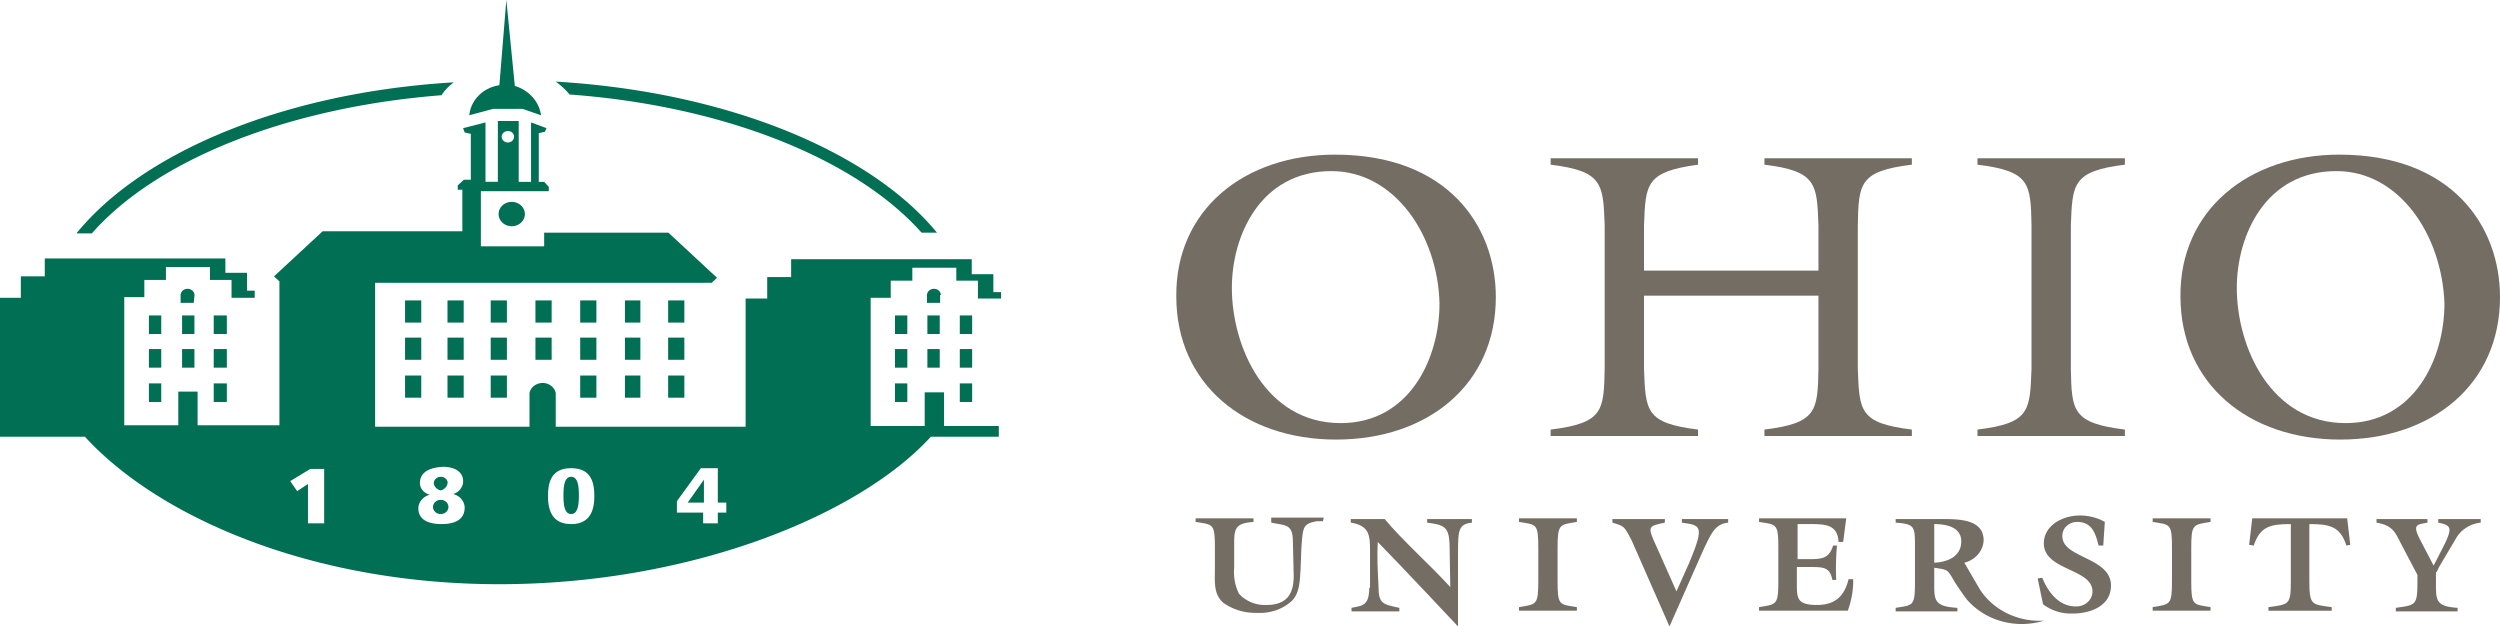 <?xml version="1.0" encoding="UTF-8" standalone="no"?>
<svg
   id="Layer_1"
   data-name="Layer 1"
   viewBox="0 0 186.64 46.768"
   version="1.1"
   sodipodi:docname="ohio_logo_small.svg"
   inkscape:version="1.1.1 (c3084ef, 2021-09-22)"
   width="186.64"
   height="46.768"
   xmlns:inkscape="http://www.inkscape.org/namespaces/inkscape"
   xmlns:sodipodi="http://sodipodi.sourceforge.net/DTD/sodipodi-0.dtd"
   xmlns="http://www.w3.org/2000/svg"
   xmlns:svg="http://www.w3.org/2000/svg"
   xmlns:rdf="http://www.w3.org/1999/02/22-rdf-syntax-ns#"
   xmlns:cc="http://creativecommons.org/ns#"
   xmlns:dc="http://purl.org/dc/elements/1.1/">
  <sodipodi:namedview
     id="namedview949"
     pagecolor="#ffffff"
     bordercolor="#666666"
     borderopacity="1.0"
     inkscape:pageshadow="2"
     inkscape:pageopacity="0.0"
     inkscape:pagecheckerboard="0"
     showgrid="false"
     inkscape:zoom="3.5844396"
     inkscape:cx="93.320026"
     inkscape:cy="23.434625"
     inkscape:window-width="1440"
     inkscape:window-height="776"
     inkscape:window-x="0"
     inkscape:window-y="25"
     inkscape:window-maximized="0"
     inkscape:current-layer="Layer_1"
     fit-margin-top="0"
     fit-margin-left="0"
     fit-margin-right="0"
     fit-margin-bottom="0" />
  <defs
     id="defs826">
    <style
       id="style824">.cls-1{fill:#006f53;}.cls-2{fill:#746d64;}</style>
  </defs>
  <title
     id="title828">Ohio Logo Green Gray-2</title>
  <path
     class="cls-1"
     d="m 42.526,7.055 c 11.64,0.855 21.436,4.864 26.276,10.316 h 1.152 C 64.941,11.278 54.223,6.842 41.488,6.093 a 5.866,5.441 0 0 1 1.037,0.962 z"
     id="path830"
     style="stroke-width:0.555" />
  <path
     class="cls-1"
     d="M 33.882,6.147 C 21.263,6.895 10.66,11.331 5.705,17.425 h 1.152 c 4.783,-5.452 14.521,-9.407 26.103,-10.316 a 3.861,3.581 0 0 1 0.922,-0.962 z"
     id="path832"
     style="stroke-width:0.555" />
  <polygon
     class="cls-1"
     points="69.4,45.1 69.4,42 71.5,42 71.5,45.1 "
     id="polygon834"
     transform="scale(0.576,0.534)" />
  <polygon
     class="cls-1"
     points="63.6,45.1 63.6,42 65.7,42 65.7,45.1 "
     id="polygon836"
     transform="scale(0.576,0.534)" />
  <polygon
     class="cls-1"
     points="58,45.1 58,42 60.1,42 60.1,45.1 "
     id="polygon838"
     transform="scale(0.576,0.534)" />
  <polygon
     class="cls-1"
     points="52.5,45.1 52.5,42 54.6,42 54.6,45.1 "
     id="polygon840"
     transform="scale(0.576,0.534)" />
  <polygon
     class="cls-1"
     points="75.2,45.1 75.2,42 77.3,42 77.3,45.1 "
     id="polygon842"
     transform="scale(0.576,0.534)" />
  <polygon
     class="cls-1"
     points="81,45.1 81,42 83,42 83,45.1 "
     id="polygon844"
     transform="scale(0.576,0.534)" />
  <polygon
     class="cls-1"
     points="86.6,45.1 86.6,42 88.7,42 88.7,45.1 "
     id="polygon846"
     transform="scale(0.576,0.534)" />
  <path
     class="cls-1"
     d="m 37.224,15.981 a 0.98,0.909 0 1 0 0.98,-0.909 0.974,0.903 0 0 0 -0.98,0.909 z"
     id="path848"
     style="stroke-width:0.555" />
  <polygon
     class="cls-1"
     points="69.4,50.3 69.4,47.2 71.5,47.2 71.5,50.3 "
     id="polygon850"
     transform="scale(0.576,0.534)" />
  <polygon
     class="cls-1"
     points="63.6,50.3 63.6,47.2 65.7,47.2 65.7,50.3 "
     id="polygon852"
     transform="scale(0.576,0.534)" />
  <polygon
     class="cls-1"
     points="58,50.3 58,47.2 60.1,47.2 60.1,50.3 "
     id="polygon854"
     transform="scale(0.576,0.534)" />
  <polygon
     class="cls-1"
     points="52.5,50.3 52.5,47.2 54.6,47.2 54.6,50.3 "
     id="polygon856"
     transform="scale(0.576,0.534)" />
  <polygon
     class="cls-1"
     points="75.2,50.3 75.2,47.2 77.3,47.2 77.3,50.3 "
     id="polygon858"
     transform="scale(0.576,0.534)" />
  <polygon
     class="cls-1"
     points="81,50.3 81,47.2 83,47.2 83,50.3 "
     id="polygon860"
     transform="scale(0.576,0.534)" />
  <polygon
     class="cls-1"
     points="86.6,50.3 86.6,47.2 88.7,47.2 88.7,50.3 "
     id="polygon862"
     transform="scale(0.576,0.534)" />
  <polygon
     class="cls-1"
     points="63.6,55.6 63.6,52.5 65.7,52.5 65.7,55.6 "
     id="polygon864"
     transform="scale(0.576,0.534)" />
  <polygon
     class="cls-1"
     points="58,55.6 58,52.5 60.1,52.5 60.1,55.6 "
     id="polygon866"
     transform="scale(0.576,0.534)" />
  <polygon
     class="cls-1"
     points="52.5,55.6 52.5,52.5 54.6,52.5 54.6,55.6 "
     id="polygon868"
     transform="scale(0.576,0.534)" />
  <polygon
     class="cls-1"
     points="75.2,55.6 75.2,52.5 77.3,52.5 77.3,55.6 "
     id="polygon870"
     transform="scale(0.576,0.534)" />
  <polygon
     class="cls-1"
     points="81,55.6 81,52.5 83,52.5 83,55.6 "
     id="polygon872"
     transform="scale(0.576,0.534)" />
  <polygon
     class="cls-1"
     points="86.6,55.6 86.6,52.5 88.7,52.5 88.7,55.6 "
     id="polygon874"
     transform="scale(0.576,0.534)" />
  <path
     class="cls-1"
     d="M 38.434,6.414 37.801,0 l -0.519,6.361 a 2.691,2.496 0 0 0 -2.247,2.245 l 1.786,-0.481 h 2.19 l 1.383,0.481 a 2.881,2.672 0 0 0 -1.959,-2.191 z"
     id="path876"
     style="stroke-width:0.555" />
  <polygon
     class="cls-1"
     points="19.3,51.4 19.3,48.8 20.9,48.8 20.9,51.4 "
     id="polygon878"
     transform="scale(0.576,0.534)" />
  <polygon
     class="cls-1"
     points="23.6,51.4 23.6,48.8 25.2,48.8 25.2,51.4 "
     id="polygon880"
     transform="scale(0.576,0.534)" />
  <polygon
     class="cls-1"
     points="27.7,51.4 27.7,48.8 29.4,48.8 29.4,51.4 "
     id="polygon882"
     transform="scale(0.576,0.534)" />
  <polygon
     class="cls-1"
     points="19.3,46.7 19.3,44.1 20.9,44.1 20.9,46.7 "
     id="polygon884"
     transform="scale(0.576,0.534)" />
  <polygon
     class="cls-1"
     points="23.6,46.7 23.6,44.1 25.2,44.1 25.2,46.7 "
     id="polygon886"
     transform="scale(0.576,0.534)" />
  <polygon
     class="cls-1"
     points="27.7,46.7 27.7,44.1 29.4,44.1 29.4,46.7 "
     id="polygon888"
     transform="scale(0.576,0.534)" />
  <polygon
     class="cls-1"
     points="19.3,56.2 19.3,53.6 20.9,53.6 20.9,56.2 "
     id="polygon890"
     transform="scale(0.576,0.534)" />
  <polygon
     class="cls-1"
     points="27.7,56.2 27.7,53.6 29.4,53.6 29.4,56.2 "
     id="polygon892"
     transform="scale(0.576,0.534)" />
  <path
     class="cls-1"
     d="M 13.484,22.075 Z"
     id="path894"
     style="stroke-width:0.555" />
  <path
     class="cls-1"
     d="m 14.521,22.021 a 0.519,0.481 0 0 0 -1.037,0 v 0.588 h 0.98 l 0.058,-0.588 z"
     id="path896"
     style="stroke-width:0.555" />
  <polygon
     class="cls-1"
     points="116,51.4 116,48.8 117.6,48.8 117.6,51.4 "
     id="polygon898"
     transform="scale(0.576,0.534)" />
  <polygon
     class="cls-1"
     points="120.2,51.4 120.2,48.8 121.8,48.8 121.8,51.4 "
     id="polygon900"
     transform="scale(0.576,0.534)" />
  <polygon
     class="cls-1"
     points="124.4,51.4 124.4,48.8 126,48.8 126,51.4 "
     id="polygon902"
     transform="scale(0.576,0.534)" />
  <polygon
     class="cls-1"
     points="116,46.7 116,44.1 117.6,44.1 117.6,46.7 "
     id="polygon904"
     transform="scale(0.576,0.534)" />
  <polygon
     class="cls-1"
     points="120.2,46.7 120.2,44.1 121.8,44.1 121.8,46.7 "
     id="polygon906"
     transform="scale(0.576,0.534)" />
  <polygon
     class="cls-1"
     points="124.4,46.7 124.4,44.1 126,44.1 126,46.7 "
     id="polygon908"
     transform="scale(0.576,0.534)" />
  <polygon
     class="cls-1"
     points="116,56.2 116,53.6 117.6,53.6 117.6,56.2 "
     id="polygon910"
     transform="scale(0.576,0.534)" />
  <polygon
     class="cls-1"
     points="124.4,56.2 124.4,53.6 126,53.6 126,56.2 "
     id="polygon912"
     transform="scale(0.576,0.534)" />
  <path
     class="cls-1"
     d="m 69.205,22.075 v 0 c -0.058,0 0,0.053 0,0 z"
     id="path914"
     style="stroke-width:0.555" />
  <path
     class="cls-1"
     d="m 70.242,22.021 a 0.519,0.481 0 0 0 -1.037,0 v 0.588 h 0.98 v -0.588 z"
     id="path916"
     style="stroke-width:0.555" />
  <path
     class="cls-1"
     d="m 52.494,39.072 h 1.095 v -0.802 h 0.634 v -0.748 h -0.634 v -2.566 h -1.268 l -1.786,2.459 v 0.855 h 1.959 z m -9.853,0.053 c 1.441,0 1.729,-1.069 1.729,-2.085 0,-1.016 -0.23,-2.085 -1.729,-2.085 -1.498,0 -1.729,1.069 -1.729,2.085 0,1.016 0.288,2.085 1.729,2.085 z m -19.592,-0.053 h 1.152 V 35.009 h -1.037 l -1.498,0.909 0.519,0.748 0.807,-0.534 v 2.94 z m 8.298,-2.993 a 0.985,0.914 0 0 0 0.749,0.855 1.152,1.069 0 0 0 -0.864,1.016 c 0,0.855 0.749,1.176 1.729,1.176 0.98,0 1.729,-0.321 1.729,-1.229 a 1.152,1.069 0 0 0 -0.864,-1.016 1.072,0.994 0 0 0 0.749,-0.962 c 0,-0.695 -0.634,-1.069 -1.498,-1.069 -0.98,0.053 -1.729,0.374 -1.729,1.229 z M 74.737,22.288 h -1.729 v -1.336 h -1.613 v -0.962 h -3.284 v 0.962 h -1.613 v 1.283 h -1.498 v 9.567 h 4.034 v -2.512 h 1.441 v 2.512 h 4.091 v 0.802 h -5.071 c -5.474,5.986 -18.151,11.011 -32.211,11.011 -14.06,0 -25.469,-5.024 -30.943,-11.011 H 0 V 22.235 H 1.556 V 20.632 H 3.342 V 19.295 H 16.826 v 1.069 h 1.613 v 1.336 h 0.576 v 0.534 h -1.729 v -1.336 h -1.613 v -0.962 h -3.284 v 0.962 h -1.613 v 1.283 H 9.277 v 9.567 h 4.034 v -2.512 h 1.441 v 2.512 h 6.108 V 21.006 l -0.403,-0.374 3.63,-3.367 h 10.43 v -3.1 h -0.346 v -0.321 l 0.461,-0.428 h 0.519 V 9.995 l -0.461,-0.107 -0.115,-0.321 1.671,-0.428 v 4.436 h 0.922 V 9.033 h 1.556 v 4.543 h 0.922 V 9.14 l 1.152,0.428 -0.115,0.267 -0.461,0.107 v 3.635 h 0.403 l 0.346,0.374 v 0.321 h -5.071 v 4.116 h 4.725 v -1.016 h 9.277 l 3.63,3.367 -0.403,0.374 H 28.005 v 10.743 h 11.525 v -2.512 a 0.997,0.925 0 0 1 1.959,0 v 2.512 h 14.175 v -9.567 h 1.613 v -1.603 h 1.786 v -1.336 h 13.484 v 1.122 h 1.613 v 1.336 h 0.576 z M 37.916,9.781 a 0.461,0.428 0 1 0 0.461,0.428 0.455,0.422 0 0 0 -0.461,-0.428 z m 14.636,27.74 h -1.21 l 1.21,-1.71 z m -9.911,0.855 c -0.519,0 -0.576,-0.748 -0.576,-1.39 0,-0.641 0.058,-1.39 0.576,-1.39 0.519,0 0.576,0.748 0.576,1.39 0,0.641 -0.058,1.39 -0.576,1.39 z m -9.162,-0.534 a 0.576,0.534 0 0 1 -0.576,0.534 0.576,0.534 0 0 1 -0.576,-0.481 0.577,0.535 0 1 1 1.152,-0.053 z m -1.095,-1.764 a 0.519,0.481 0 0 1 0.519,-0.481 0.507,0.47 0 0 1 0.519,0.428 0.715,0.663 0 0 1 -0.519,0.588 0.674,0.625 0 0 1 -0.519,-0.534 z"
     id="path918"
     style="stroke-width:0.555" />
  <path
     class="cls-2"
     d="m 144.403,39.125 v 2.886 c 1.037,-0.053 2.017,-0.481 2.017,-1.603 0,-1.016 -1.037,-1.283 -2.017,-1.283 z m 2.42,5.612 c -0.403,-0.534 -0.749,-1.069 -0.922,-1.336 -0.519,-0.909 -0.461,-0.855 -1.498,-1.016 v 1.016 c 0,1.39 -0.058,1.871 1.729,1.978 v 0.267 h -4.61 V 45.379 c 1.325,-0.214 1.441,-0.107 1.441,-1.978 v -2.726 c 0,-1.39 -0.058,-1.55 -1.441,-1.657 v -0.267 h 3.4 c 1.325,0 3.169,0 3.169,1.603 a 1.959,1.817 0 0 1 -1.441,1.657 l 1.152,1.978 a 5.186,4.81 0 0 0 4.264,2.352 h 0.519 a 5.244,4.864 0 0 1 -5.762,-1.603 z"
     id="path920"
     style="stroke-width:0.555" />
  <path
     class="cls-2"
     d="m 94.905,39.018 c 1.037,0.214 1.556,0.107 1.613,1.229 l 0.058,2.459 c 0.058,1.283 -0.23,2.459 -2.017,2.459 a 2.524,2.341 0 0 1 -2.074,-0.855 4.27,3.961 0 0 1 -0.346,-1.924 v -1.443 c 0,-1.39 -0.058,-1.871 1.441,-1.978 v -0.267 h -4.322 v 0.267 c 1.325,0.214 1.441,0.107 1.441,1.978 v 1.603 c 0,0.855 -0.115,1.817 0.634,2.459 a 3.93,3.645 0 0 0 2.535,0.748 3.382,3.137 0 0 0 2.535,-0.855 c 0.634,-0.588 0.634,-1.55 0.691,-2.352 l 0.058,-1.55 c 0.115,-1.71 0.115,-1.871 1.152,-2.085 h 0.461 l 0.058,-0.267 h -3.918 v 0.374 z"
     id="path922"
     style="stroke-width:0.555" />
  <path
     class="cls-2"
     d="m 102.223,43.882 c 0,1.39 -0.576,1.336 -1.325,1.497 v 0.267 h 3.573 V 45.379 c -1.268,-0.267 -1.556,-0.321 -1.556,-1.603 -0.058,-1.122 -0.115,-2.191 -0.058,-3.314 1.786,1.817 5.993,6.307 5.993,6.307 v -5.559 c 0,-1.657 0.058,-2.085 1.037,-2.191 v -0.267 h -3.342 v 0.267 c 1.268,0.16 1.613,0.321 1.671,1.55 l 0.058,3.26 v 0 c -1.556,-1.71 -3.515,-3.421 -4.898,-5.078 h -2.535 v 0.267 c 1.383,0.214 1.441,0.962 1.441,2.031 v 2.833 z"
     id="path924"
     style="stroke-width:0.555" />
  <path
     class="cls-2"
     d="m 116.283,40.942 c 0,-1.817 0.115,-1.764 1.441,-1.978 v -0.267 h -4.322 v 0.267 c 1.325,0.214 1.441,0.107 1.441,1.978 v 2.405 c 0,1.817 -0.115,1.764 -1.441,1.978 v 0.267 h 4.322 v -0.267 c -1.325,-0.214 -1.441,-0.107 -1.441,-1.978 z"
     id="path926"
     style="stroke-width:0.555" />
  <path
     class="cls-2"
     d="m 124.638,46.768 2.363,-5.345 c 0.749,-1.657 1.037,-2.298 2.017,-2.405 v -0.267 h -3.457 v 0.267 c 1.383,0.214 1.729,0.16 0.576,2.94 l -0.98,2.191 -1.498,-3.367 c -0.691,-1.497 -0.634,-1.497 0.634,-1.764 v -0.267 h -3.918 v 0.267 c 0.864,0.267 0.864,0.214 1.441,1.336 z"
     id="path928"
     style="stroke-width:0.555" />
  <path
     class="cls-2"
     d="m 135.125,42.332 c 0.98,0 1.498,0 1.671,0.962 h 0.288 a 22.167,20.562 0 0 1 0.058,-2.566 h -0.288 c -0.288,0.909 -0.749,1.016 -1.729,1.016 h -0.922 v -2.619 h 0.807 c 1.21,0 2.19,0 2.247,1.336 h 0.346 l 0.231,-1.764 h -6.511 v 0.267 c 1.325,0.214 1.441,0.107 1.441,1.978 v 2.405 c 0,1.817 -0.115,1.764 -1.441,1.978 v 0.267 h 6.627 a 7.537,6.991 0 0 0 0.403,-2.352 h -0.346 c -0.288,1.176 -0.922,1.924 -2.363,1.924 -1.441,0 -1.498,-0.481 -1.498,-1.497 v -1.336 z"
     id="path930"
     style="stroke-width:0.555" />
  <path
     class="cls-2"
     d="m 163.591,40.942 c 0,-1.817 0.115,-1.764 1.441,-1.978 v -0.267 h -4.322 v 0.267 c 1.325,0.214 1.441,0.107 1.441,1.978 v 2.405 c 0,1.817 -0.115,1.764 -1.441,1.978 v 0.267 h 4.322 v -0.267 c -1.325,-0.214 -1.441,-0.107 -1.441,-1.978 z"
     id="path932"
     style="stroke-width:0.555" />
  <path
     class="cls-2"
     d="m 168.258,40.729 c 0.461,-1.443 1.268,-1.603 2.766,-1.603 v 4.223 c 0,1.817 -0.115,1.764 -1.671,1.978 v 0.267 h 4.725 v -0.267 c -1.498,-0.214 -1.671,-0.107 -1.671,-1.978 v -4.223 c 1.498,0 2.305,0.16 2.766,1.603 l 0.288,-0.053 -0.23,-1.978 h -7.088 l -0.23,1.978 z"
     id="path934"
     style="stroke-width:0.555" />
  <path
     class="cls-2"
     d="m 181.915,42.706 0.173,-0.374 1.268,-2.138 a 2.403,2.229 0 0 1 1.844,-1.176 v -0.267 h -3.169 v 0.267 c 0.98,0.214 1.152,0.321 0.23,2.085 l -0.576,1.122 -0.98,-1.871 c -0.634,-1.229 -0.288,-1.176 0.519,-1.336 v -0.267 h -3.803 v 0.267 c 1.21,0.214 1.383,0.695 1.844,1.603 l 1.21,2.298 v 0.481 c 0,1.817 -0.115,1.764 -1.613,1.978 v 0.267 h 4.61 V 45.379 c -1.671,-0.107 -1.613,-0.588 -1.613,-1.978 v -0.695 z"
     id="path936"
     style="stroke-width:0.555" />
  <path
     class="cls-2"
     d="m 154.717,45.806 c 1.383,0 2.881,-0.588 2.881,-2.085 0,-2.138 -3.63,-2.031 -3.63,-3.688 a 1.106,1.026 0 0 1 1.095,-1.069 c 1.152,0 1.383,0.909 1.613,1.764 h 0.346 l 0.115,-1.764 a 3.573,3.314 0 0 0 -1.844,-0.481 c -1.325,0 -2.708,0.748 -2.708,2.085 0,2.031 3.63,1.871 3.63,3.581 a 1.199,1.112 0 0 1 -1.268,1.122 c -1.268,0 -2.074,-1.122 -2.478,-2.138 l -0.346,0.053 0.403,1.924 a 3.261,3.025 0 0 0 2.19,0.695 z"
     id="path938"
     style="stroke-width:0.555" />
  <path
     class="cls-2"
     d="m 174.424,12.774 c -5.301,0 -7.433,4.81 -7.433,8.712 0,4.436 2.535,10.102 8.125,10.102 5.128,0 7.376,-4.81 7.376,-8.926 -0.173,-5.078 -3.342,-9.888 -8.067,-9.888 z m 0.23,-1.229 c 8.355,0 11.986,5.292 11.986,10.636 0,6.521 -5.071,10.636 -11.928,10.636 -6.857,0 -11.928,-4.169 -11.928,-10.69 -0.058,-6.414 5.071,-10.583 11.87,-10.583 z"
     id="path940"
     style="stroke-width:0.555" />
  <path
     class="cls-2"
     d="m 99.399,12.774 c -5.301,0 -7.433,4.81 -7.433,8.712 0,4.436 2.535,10.102 8.125,10.102 5.128,0 7.376,-4.81 7.376,-8.926 -0.115,-5.078 -3.342,-9.888 -8.067,-9.888 z m 0.288,-1.229 c 8.355,0 11.986,5.292 11.986,10.636 0,6.521 -5.071,10.636 -11.928,10.636 -6.857,0 -11.928,-4.169 -11.928,-10.69 -0.058,-6.414 5.013,-10.583 11.87,-10.583 z"
     id="path942"
     style="stroke-width:0.555" />
  <path
     class="cls-2"
     d="m 154.602,16.837 c 0.115,-3.1 0.115,-4.062 4.034,-4.543 v -0.481 h -11.006 v 0.481 c 3.918,0.481 3.976,1.39 4.034,4.543 v 10.69 c -0.115,3.154 -0.115,4.062 -4.034,4.543 v 0.481 h 11.006 v -0.481 c -3.918,-0.481 -3.976,-1.39 -4.034,-4.543 z"
     id="path944"
     style="stroke-width:0.555" />
  <path
     class="cls-2"
     d="m 122.736,16.837 v 3.367 h 13.023 V 16.837 c -0.115,-3.1 -0.115,-4.062 -4.034,-4.543 v -0.481 h 11.006 v 0.481 c -3.918,0.481 -3.976,1.39 -4.034,4.543 v 10.69 c 0.115,3.154 0.115,4.062 4.034,4.543 v 0.481 h -11.006 v -0.481 c 3.918,-0.481 3.976,-1.39 4.034,-4.543 V 22.075 h -13.023 v 5.452 c 0.115,3.154 0.115,4.062 4.034,4.543 v 0.481 h -11.006 v -0.481 c 3.918,-0.481 3.976,-1.39 4.034,-4.543 V 16.837 c -0.115,-3.1 -0.115,-4.062 -4.034,-4.543 v -0.481 h 11.006 v 0.481 c -3.918,0.534 -3.918,1.443 -4.034,4.543 z"
     id="path946"
     style="stroke-width:0.555" />
</svg>
